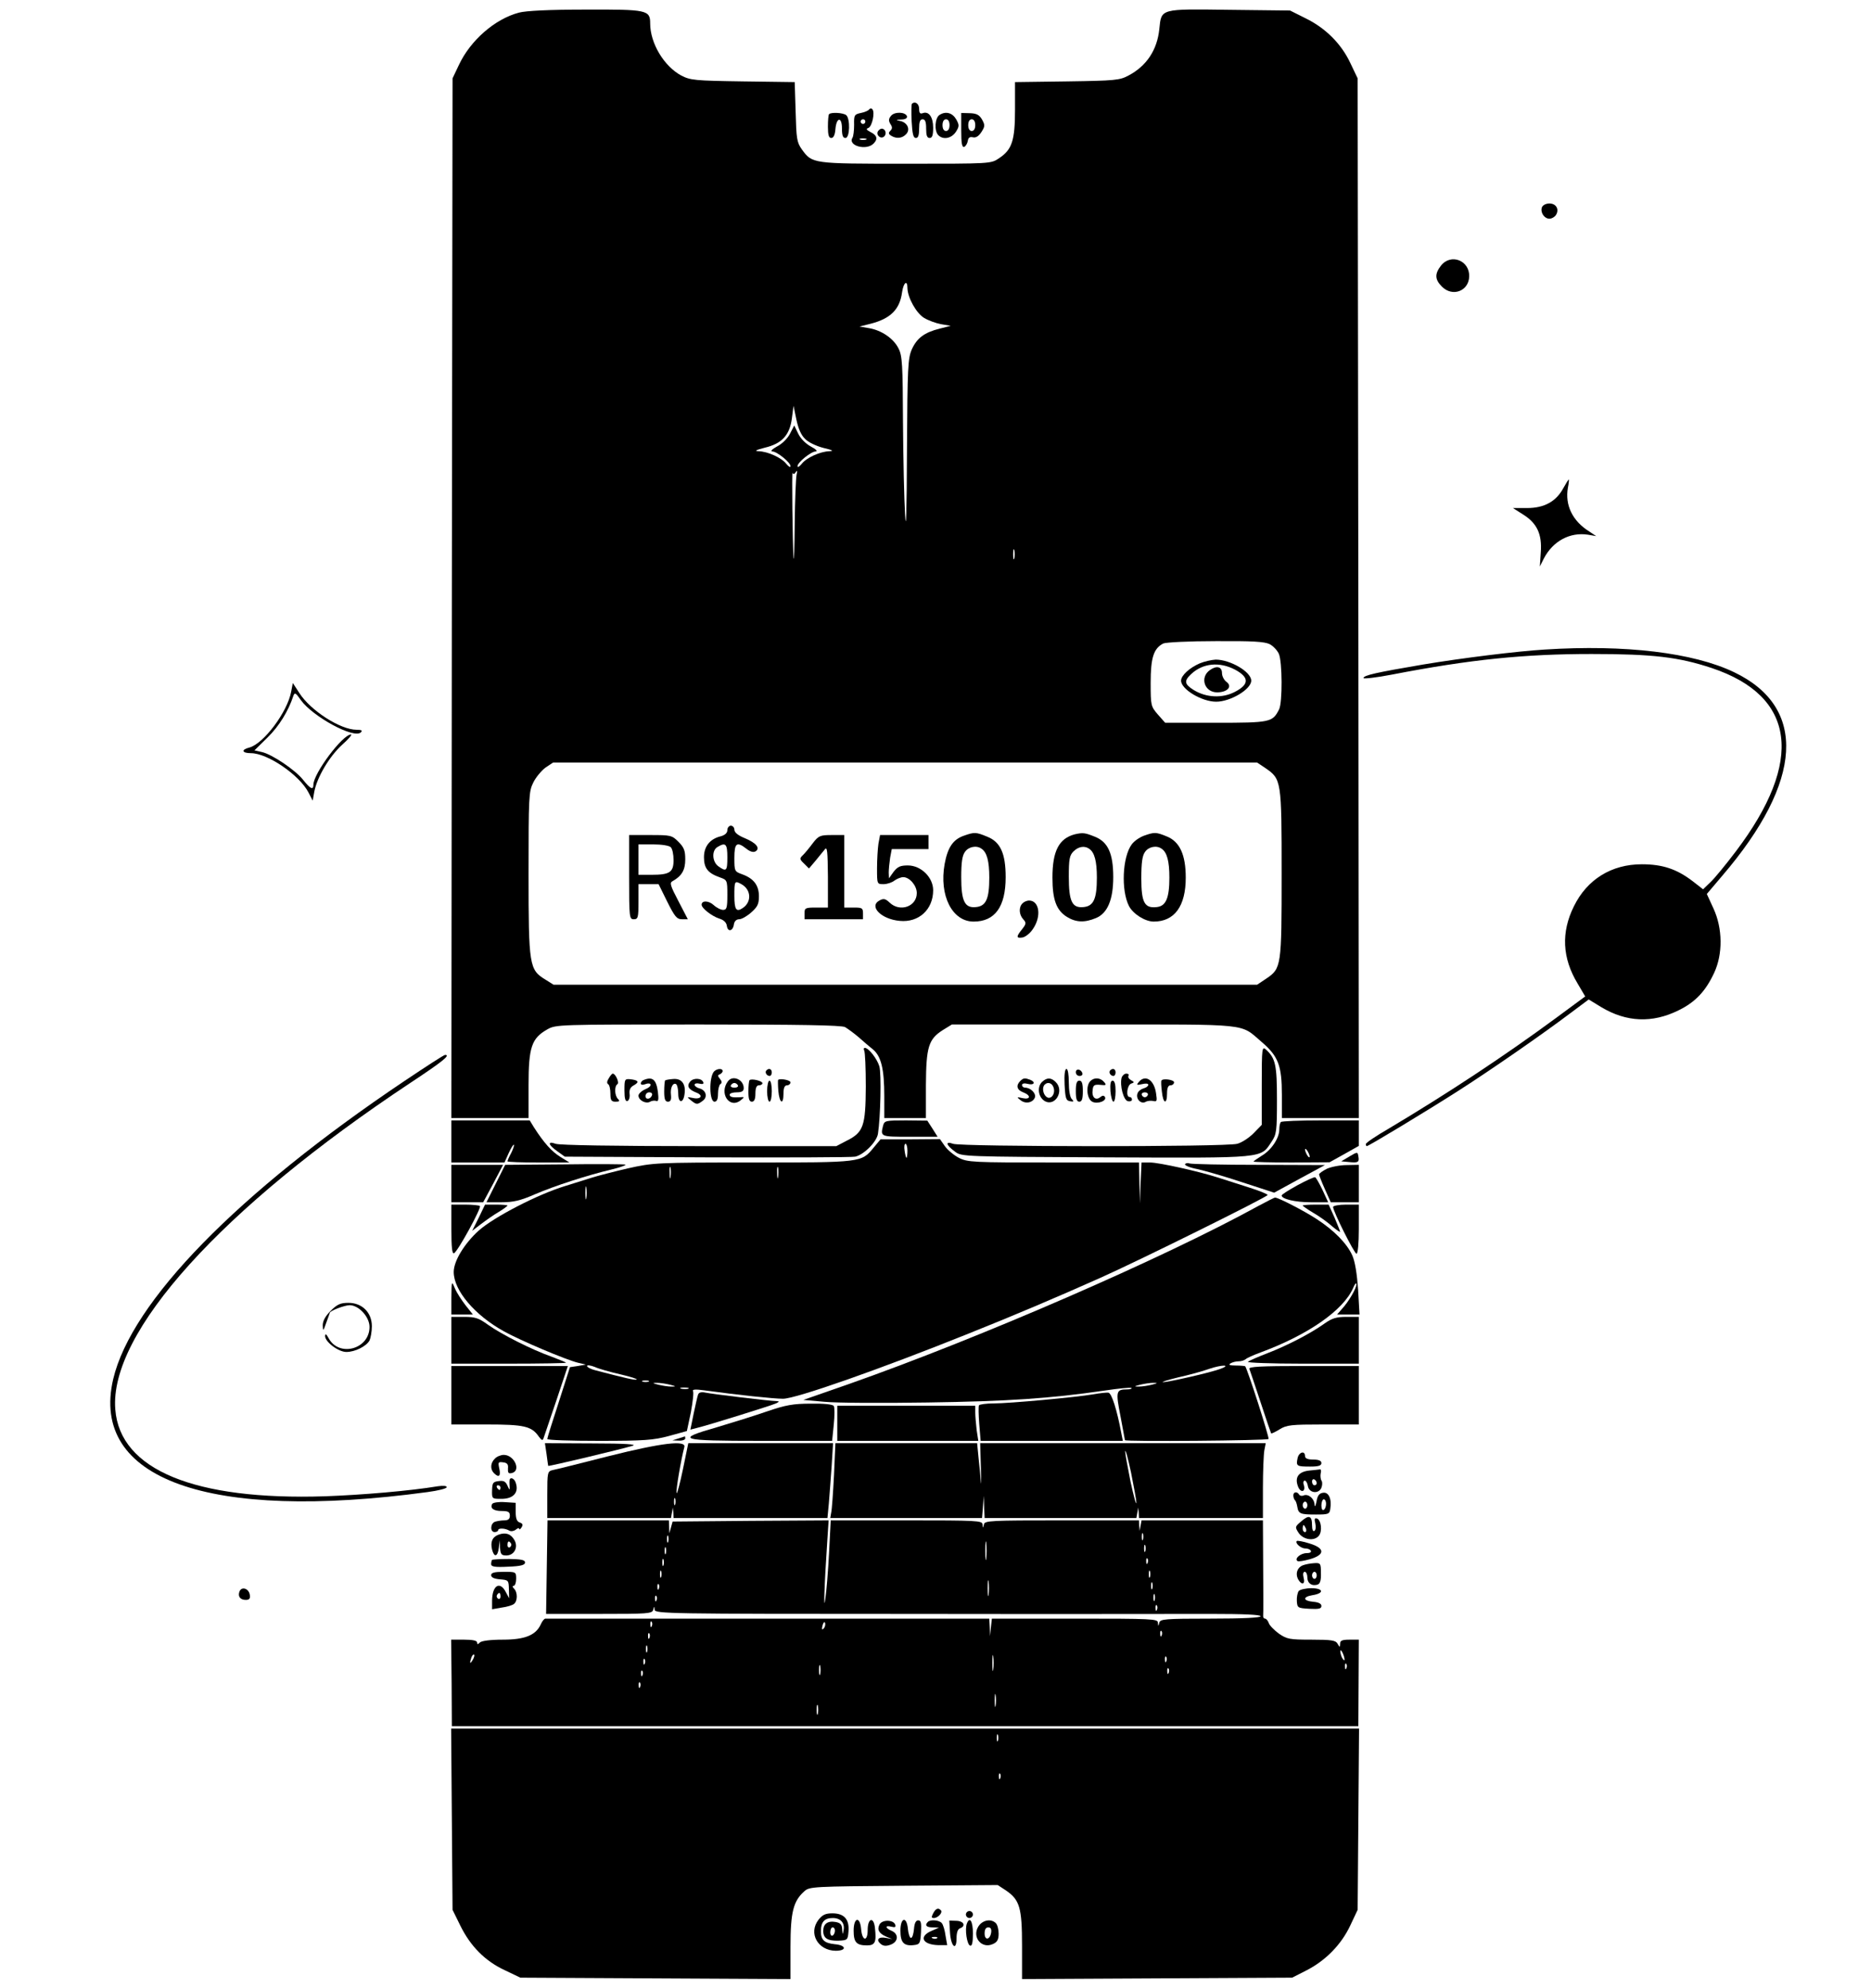 <?xml version="1.0" standalone="no"?>
<!DOCTYPE svg PUBLIC "-//W3C//DTD SVG 20010904//EN"
 "http://www.w3.org/TR/2001/REC-SVG-20010904/DTD/svg10.dtd">
<svg version="1.0" xmlns="http://www.w3.org/2000/svg"
 width="800pt" height="850pt" viewBox="0 0 800 850"
 preserveAspectRatio="xMidYMid meet">

<g transform="translate(0,850) scale(0.1,-0.1)"
fill="#000000" stroke="none">
<path d="M2219 8446 c-103 -27 -208 -119 -257 -224 l-27 -57 -3 -2222 -2
-2223 165 0 165 0 0 141 c0 162 13 200 80 238 37 21 45 21 645 21 436 0 612
-3 628 -11 12 -7 38 -26 58 -43 19 -17 47 -41 62 -53 35 -29 48 -85 48 -199
l0 -94 89 0 89 0 0 141 c1 163 11 196 72 235 l39 24 607 0 c678 0 623 6 718
-75 71 -61 86 -101 86 -226 l0 -99 164 0 165 0 -2 2223 -3 2222 -31 65 c-39
83 -106 150 -192 192 l-66 33 -259 3 c-298 4 -291 6 -300 -82 -9 -89 -54 -158
-132 -199 -37 -20 -57 -22 -262 -25 l-223 -3 0 -117 c0 -134 -13 -172 -69
-209 -34 -23 -36 -23 -398 -23 -401 0 -400 0 -445 62 -21 30 -23 46 -26 160
l-4 127 -221 3 c-207 3 -225 5 -264 25 -74 40 -133 138 -133 223 0 57 -13 60
-276 59 -156 0 -255 -5 -285 -13z m1661 -1178 c1 -41 38 -107 71 -127 18 -11
51 -23 73 -27 l41 -7 -47 -12 c-65 -16 -97 -40 -119 -88 -17 -39 -19 -73 -21
-432 -1 -269 -4 -354 -8 -275 -4 63 -8 241 -9 395 -1 245 -3 284 -19 315 -21
43 -73 78 -126 87 l-41 7 48 12 c85 22 124 61 134 134 6 42 23 56 23 18z
m-438 -644 c14 -15 48 -31 79 -39 38 -9 46 -13 26 -14 -40 -1 -99 -28 -119
-54 -10 -12 -18 -17 -18 -10 0 16 58 63 78 63 9 1 0 10 -21 21 -22 12 -44 34
-54 55 l-17 35 -18 -35 c-10 -20 -34 -44 -56 -55 -20 -11 -29 -20 -20 -21 20
0 78 -47 78 -63 0 -7 -8 -2 -18 10 -20 26 -79 53 -119 54 -19 1 -11 5 27 15
73 17 107 54 116 126 l7 53 12 -58 c8 -38 20 -67 37 -83z m-40 -143 c7 10 8 7
4 -11 -3 -14 -7 -108 -8 -210 -1 -102 -3 -167 -5 -145 -4 63 -8 376 -4 364 2
-8 7 -7 13 2z m935 -368 c-3 -10 -5 -2 -5 17 0 19 2 27 5 18 2 -10 2 -26 0
-35z m1092 -367 c15 -8 32 -26 39 -41 15 -33 16 -209 1 -238 -28 -55 -37 -57
-270 -57 l-217 0 -31 35 c-30 35 -31 38 -31 136 0 108 13 147 54 168 12 5 109
10 224 10 157 1 209 -2 231 -13z m-18 -530 c68 -47 69 -52 69 -450 0 -399 -1
-406 -66 -450 l-39 -26 -1504 0 -1504 0 -35 22 c-69 42 -72 59 -72 452 0 330
1 352 20 390 11 23 35 51 52 64 l33 22 1505 0 1505 0 36 -24z"/>
<path d="M5130 5664 c-44 -19 -80 -52 -80 -74 0 -37 89 -90 150 -90 61 0 150
53 150 90 0 38 -90 90 -152 90 -18 -1 -49 -8 -68 -16z m151 -27 c61 -33 61
-63 -1 -95 -54 -28 -122 -25 -176 8 -40 25 -42 39 -11 68 50 47 121 54 188 19z"/>
<path d="M5173 5635 c-44 -31 -23 -95 31 -95 44 0 67 25 40 45 -10 7 -19 24
-19 37 0 28 -23 34 -52 13z"/>
<path d="M3110 4951 c0 -12 -10 -21 -27 -26 -47 -11 -73 -43 -73 -90 0 -47 17
-68 68 -86 31 -11 32 -12 32 -75 0 -55 -3 -64 -18 -64 -10 0 -28 9 -41 21 -21
19 -51 20 -51 1 0 -15 44 -49 75 -59 20 -6 31 -17 33 -32 4 -27 26 -22 30 7 2
14 11 22 23 22 10 0 33 13 51 29 27 24 33 36 33 69 0 47 -22 76 -71 94 -33 12
-34 13 -34 70 0 64 10 72 52 39 15 -12 29 -16 38 -11 22 13 4 36 -44 56 -30
12 -46 25 -46 37 0 9 -7 17 -15 17 -8 0 -15 -9 -15 -19z m0 -116 c0 -59 -4
-63 -38 -39 -27 19 -30 68 -4 83 35 21 42 13 42 -44z m60 -115 c42 -23 45 -76
6 -102 -28 -19 -36 -7 -36 52 0 64 1 66 30 50z"/>
<path d="M4121 4927 c-46 -16 -69 -50 -82 -121 -24 -134 32 -246 124 -246 91
0 137 63 137 190 0 102 -23 151 -79 173 -48 20 -55 20 -100 4z m75 -55 c24
-15 34 -54 34 -124 0 -91 -14 -122 -57 -126 -48 -5 -63 25 -63 128 0 61 4 92
16 108 15 22 49 29 70 14z"/>
<path d="M4595 4933 c-67 -18 -95 -71 -95 -185 0 -95 17 -140 62 -168 39 -24
76 -25 124 -5 49 20 74 78 74 175 0 102 -23 151 -79 173 -42 17 -51 18 -86 10z
m61 -61 c24 -15 34 -54 34 -124 0 -91 -14 -122 -57 -126 -49 -5 -63 24 -63
130 0 75 3 91 20 108 21 21 47 25 66 12z"/>
<path d="M4891 4927 c-19 -7 -42 -23 -52 -37 -40 -54 -46 -196 -12 -263 17
-34 69 -67 106 -67 89 0 137 66 137 188 0 98 -26 154 -81 176 -46 19 -53 19
-98 3z m75 -55 c24 -15 34 -54 34 -124 0 -88 -15 -122 -54 -126 -52 -6 -66 19
-66 122 0 67 4 98 16 114 15 22 49 29 70 14z"/>
<path d="M2690 4750 c0 -173 1 -180 20 -180 18 0 20 7 20 75 l0 75 43 0 43 0
37 -75 c32 -64 41 -75 63 -75 l25 0 -40 77 c-35 67 -39 79 -25 86 39 22 54 47
54 93 0 37 -5 51 -29 75 -28 28 -33 29 -120 29 l-91 0 0 -180z m178 128 c7 -7
12 -31 12 -55 0 -52 -16 -63 -94 -63 l-56 0 0 65 0 65 63 0 c36 0 68 -5 75
-12z"/>
<path d="M3476 4896 c-14 -19 -33 -42 -42 -51 -16 -15 -16 -18 4 -37 l21 -21
28 33 c15 18 33 41 40 49 10 13 12 -10 13 -116 l0 -133 -50 0 c-47 0 -50 -2
-50 -25 l0 -25 125 0 125 0 0 25 c0 23 -4 25 -40 25 l-40 0 0 155 0 155 -54 0
c-49 0 -56 -3 -80 -34z"/>
<path d="M3756 4893 c-3 -21 -6 -68 -6 -105 0 -68 0 -68 28 -68 15 0 36 7 46
15 11 8 28 15 38 15 27 0 58 -36 58 -68 0 -58 -72 -83 -116 -41 -18 17 -26 19
-44 9 -46 -25 8 -80 87 -87 81 -8 143 48 143 131 0 55 -52 106 -108 106 -32 0
-44 -5 -61 -27 l-20 -28 -1 25 c0 14 3 42 6 63 l7 37 78 0 79 0 0 30 0 30
-104 0 -103 0 -7 -37z"/>
<path d="M4372 4638 c-17 -17 -15 -48 3 -68 14 -15 13 -20 -5 -43 -26 -32 -25
-39 2 -35 12 2 33 18 45 37 37 54 27 121 -17 121 -9 0 -21 -5 -28 -12z"/>
<path d="M3899 8056 c-2 -2 -3 -36 -1 -75 3 -53 7 -71 18 -71 10 0 14 12 14
40 0 29 4 40 15 40 11 0 15 -11 15 -40 0 -29 4 -40 15 -40 11 0 15 12 15 44 0
46 -19 72 -45 62 -11 -4 -15 1 -15 19 0 22 -18 34 -31 21z"/>
<path d="M3716 8032 c-3 -5 -19 -12 -35 -15 -28 -6 -30 -9 -29 -51 0 -24 -3
-49 -7 -55 -21 -34 59 -56 90 -25 20 20 15 36 -14 50 -17 9 -19 13 -8 17 16 6
29 67 17 80 -4 5 -10 4 -14 -1z m-16 -52 c0 -5 -4 -10 -10 -10 -5 0 -10 5 -10
10 0 6 5 10 10 10 6 0 10 -4 10 -10z m3 -77 c-7 -2 -19 -2 -25 0 -7 3 -2 5 12
5 14 0 19 -2 13 -5z"/>
<path d="M3545 8012 c-3 -3 -5 -27 -5 -54 0 -35 4 -48 14 -48 10 0 16 13 18
37 4 52 28 56 28 4 0 -30 4 -41 15 -41 19 0 21 83 3 98 -14 10 -63 13 -73 4z"/>
<path d="M3810 8005 c-11 -13 -11 -21 -3 -35 9 -13 9 -20 0 -29 -9 -9 -8 -14
3 -21 22 -14 47 -12 64 6 20 20 6 51 -26 57 -19 4 -18 5 5 6 18 0 27 6 25 14
-7 19 -53 20 -68 2z"/>
<path d="M4018 8009 c-21 -12 -24 -69 -6 -87 21 -21 56 -14 75 14 15 24 15 29
2 53 -16 28 -44 37 -71 20z m42 -44 c0 -16 -6 -25 -15 -25 -9 0 -15 9 -15 25
0 16 6 25 15 25 9 0 15 -9 15 -25z"/>
<path d="M4110 7943 c0 -55 3 -74 13 -71 6 3 13 14 15 25 2 15 9 19 22 16 12
-3 24 4 36 22 16 25 16 30 3 54 -12 20 -23 26 -52 27 l-37 1 0 -74z m60 22 c0
-16 -6 -25 -15 -25 -9 0 -15 9 -15 25 0 16 6 25 15 25 9 0 15 -9 15 -25z"/>
<path d="M3754 7939 c-10 -17 13 -36 27 -22 12 12 4 33 -11 33 -5 0 -12 -5
-16 -11z"/>
<path d="M6593 7614 c-8 -22 10 -49 32 -49 10 0 22 7 28 16 15 24 1 49 -28 49
-15 0 -28 -7 -32 -16z"/>
<path d="M6161 7364 c-27 -35 -26 -59 4 -89 45 -46 115 -20 117 43 2 69 -79
100 -121 46z"/>
<path d="M6685 6414 c-31 -58 -82 -86 -155 -86 l-61 0 44 -28 c59 -37 81 -84
75 -162 l-4 -60 17 34 c39 75 112 114 189 102 l35 -6 -30 20 c-72 45 -104 113
-91 187 4 19 5 35 4 35 -2 0 -12 -16 -23 -36z"/>
<path d="M6605 5723 c-117 -7 -352 -36 -520 -64 -200 -34 -255 -46 -255 -58 0
-4 55 2 122 15 336 65 567 88 853 88 263 0 372 -13 514 -60 359 -120 396 -397
103 -784 -44 -58 -93 -118 -110 -133 l-30 -29 -45 35 c-68 52 -129 72 -217 72
-130 0 -234 -65 -290 -179 -56 -112 -50 -222 15 -330 l33 -56 -126 -93 c-223
-164 -461 -321 -714 -472 -54 -31 -98 -61 -98 -66 0 -5 2 -9 4 -9 8 0 251 147
386 233 138 88 362 243 484 335 l79 59 54 -33 c107 -64 217 -69 329 -14 72 35
116 81 153 160 38 81 37 191 -3 277 l-28 61 67 79 c345 403 363 719 50 869
-175 84 -467 119 -810 97z"/>
<path d="M1245 5543 c-16 -87 -118 -223 -179 -239 -36 -9 -32 -24 7 -24 71 0
207 -93 246 -168 l18 -35 7 39 c12 62 65 151 119 200 27 24 44 44 38 44 -36 0
-161 -167 -161 -215 0 -24 -13 -18 -44 21 -33 42 -134 110 -177 119 l-31 7 56
55 c49 48 89 113 110 177 6 17 10 15 33 -18 51 -70 227 -166 256 -137 8 8 3
11 -18 11 -70 0 -198 83 -245 157 l-28 43 -7 -37z"/>
<path d="M5395 3860 l0 -169 -35 -36 c-19 -19 -50 -40 -70 -45 -48 -14 -1180
-13 -1215 0 -35 13 -30 -6 9 -34 27 -21 39 -21 644 -24 689 -3 661 -5 709 67
21 31 23 45 23 178 0 149 -6 178 -46 215 -18 16 -19 11 -19 -152z"/>
<path d="M3695 4009 c4 -6 7 -75 7 -155 -1 -169 -10 -195 -82 -231 l-44 -23
-587 0 c-358 0 -598 4 -613 10 -36 13 -33 -4 7 -32 l32 -23 610 -3 c336 -1
620 0 632 3 38 9 92 64 97 98 11 71 15 257 6 288 -10 33 -46 79 -62 79 -5 0
-6 -5 -3 -11z"/>
<path d="M1730 3879 c-715 -480 -1168 -944 -1246 -1275 -100 -428 406 -610
1344 -483 45 6 82 15 82 21 0 6 -15 7 -37 4 -121 -20 -322 -37 -483 -43 -558
-18 -877 113 -897 371 -27 329 454 861 1261 1396 139 92 174 120 149 120 -5 0
-82 -50 -173 -111z"/>
<path d="M3052 3918 c-21 -27 -19 -128 3 -128 10 0 15 10 15 34 0 19 5 38 10
41 8 5 7 12 -2 23 -10 12 -10 16 0 19 6 3 12 9 12 14 0 13 -26 11 -38 -3z"/>
<path d="M3277 3924 c-8 -8 1 -24 14 -24 5 0 9 7 9 15 0 15 -12 20 -23 9z"/>
<path d="M4552 3863 c3 -59 6 -68 23 -71 16 -3 18 -1 8 9 -8 7 -13 38 -13 71
0 34 -4 58 -10 58 -7 0 -10 -25 -8 -67z"/>
<path d="M4600 3916 c0 -9 7 -16 16 -16 9 0 14 5 12 12 -6 18 -28 21 -28 4z"/>
<path d="M4747 3924 c-8 -8 1 -24 14 -24 5 0 9 7 9 15 0 15 -12 20 -23 9z"/>
<path d="M2603 3890 c-8 -12 -9 -21 -3 -25 6 -3 10 -22 10 -41 0 -28 4 -34 22
-34 17 0 19 3 10 12 -14 14 -16 54 -2 63 9 6 -8 45 -20 45 -3 0 -11 -9 -17
-20z"/>
<path d="M4796 3893 c-9 -33 8 -98 27 -101 9 -2 17 1 17 7 0 6 -4 11 -10 11
-17 0 -11 50 6 57 15 5 15 7 0 15 -9 5 -14 13 -11 19 4 5 -1 9 -9 9 -8 0 -17
-8 -20 -17z"/>
<path d="M2670 3838 c0 -35 4 -48 13 -45 6 2 11 15 9 30 -2 18 3 29 18 37 25
14 20 22 -15 26 -24 2 -25 0 -25 -48z"/>
<path d="M2753 3883 c-7 -2 -13 -9 -13 -15 0 -6 7 -7 16 -4 31 12 36 -7 5 -20
-17 -7 -31 -20 -31 -28 0 -20 32 -37 50 -26 7 4 19 6 26 3 9 -3 11 6 7 39 -7
53 -23 66 -60 51z m35 -65 c-6 -18 -28 -21 -28 -4 0 9 7 16 16 16 9 0 14 -5
12 -12z"/>
<path d="M2844 3881 c-2 -2 -4 -24 -4 -48 0 -32 4 -43 16 -43 11 0 15 8 13 28
-4 31 8 55 22 47 5 -4 9 -22 9 -41 0 -42 22 -42 27 -1 6 42 -12 67 -48 64 -17
-1 -32 -4 -35 -6z"/>
<path d="M2951 3876 c-16 -19 -7 -34 26 -47 32 -12 20 -31 -15 -23 -26 5 -26
5 -8 -10 24 -19 27 -20 51 -2 22 16 14 46 -15 53 -11 3 -20 10 -20 15 0 6 9 8
21 5 13 -3 19 -1 16 6 -6 18 -42 20 -56 3z"/>
<path d="M3113 3878 c-40 -52 6 -120 54 -82 17 14 17 15 -2 13 -33 -2 -45 1
-45 11 0 6 14 10 30 10 22 0 30 5 30 18 0 36 -46 57 -67 30z m42 -18 c3 -5 -3
-10 -15 -10 -12 0 -18 5 -15 10 3 6 10 10 15 10 5 0 12 -4 15 -10z"/>
<path d="M3205 3882 c-3 -3 -5 -25 -5 -49 0 -32 4 -43 15 -43 10 0 15 11 15
35 0 24 5 35 15 35 8 0 15 4 15 9 0 10 -47 21 -55 13z"/>
<path d="M3327 3883 c-1 -1 -1 -22 1 -47 5 -54 22 -62 22 -11 0 24 5 35 15 35
8 0 15 6 15 13 0 9 -45 18 -53 10z"/>
<path d="M4362 3878 c-19 -19 -14 -38 13 -48 34 -13 32 -32 -2 -25 -26 6 -27
5 -10 -8 21 -18 53 -12 62 11 6 17 -18 42 -42 42 -7 0 -13 5 -13 11 0 7 10 9
25 5 27 -7 35 8 9 18 -22 8 -28 8 -42 -6z"/>
<path d="M4455 3874 c-21 -21 -16 -63 10 -80 45 -29 88 42 49 80 -20 20 -38
20 -59 0z m50 -24 c9 -28 -13 -54 -31 -39 -15 12 -19 41 -7 52 13 13 32 7 38
-13z"/>
<path d="M4662 3878 c-20 -20 -15 -76 8 -88 23 -12 65 4 54 21 -4 6 -11 6 -20
-2 -20 -16 -37 1 -32 32 2 20 8 23 32 21 26 -3 28 -1 17 12 -16 19 -42 21 -59
4z"/>
<path d="M4869 3874 c-11 -13 -9 -14 14 -9 16 4 27 3 27 -3 0 -5 -9 -12 -20
-15 -11 -3 -23 -12 -26 -21 -9 -23 14 -48 34 -37 8 5 23 6 33 4 16 -4 17 0 12
33 -8 57 -46 82 -74 48z m39 -55 c-2 -6 -8 -10 -13 -10 -5 0 -11 4 -13 10 -2
6 4 11 13 11 9 0 15 -5 13 -11z"/>
<path d="M4966 3880 c-2 -3 -1 -24 2 -47 5 -52 22 -57 22 -8 0 24 5 35 15 35
8 0 15 6 15 13 0 11 -49 18 -54 7z"/>
<path d="M3280 3835 c0 -25 5 -45 10 -45 6 0 10 20 10 45 0 25 -4 45 -10 45
-5 0 -10 -20 -10 -45z"/>
<path d="M4600 3835 c0 -33 4 -45 15 -45 11 0 15 12 15 45 0 33 -4 45 -15 45
-11 0 -15 -12 -15 -45z"/>
<path d="M4748 3835 c2 -25 8 -45 13 -45 5 0 9 20 9 45 0 29 -4 45 -13 45 -8
0 -11 -14 -9 -45z"/>
<path d="M1930 3620 l0 -90 113 0 114 0 18 40 c10 22 20 38 22 36 3 -2 -3 -18
-11 -35 -9 -16 -16 -32 -16 -36 0 -3 60 -5 133 -5 l132 0 -39 24 c-36 22 -70
59 -114 128 l-17 28 -167 0 -168 0 0 -90z"/>
<path d="M3776 3688 c-12 -48 -12 -48 114 -48 l119 0 -22 35 -22 34 -91 1
c-87 0 -92 -1 -98 -22z"/>
<path d="M5477 3703 c-4 -3 -7 -18 -7 -32 0 -37 -34 -88 -75 -112 -19 -12 -35
-23 -35 -25 0 -2 73 -4 163 -4 l162 1 63 35 62 35 0 54 0 55 -163 0 c-90 0
-167 -3 -170 -7z m123 -148 c0 -5 -5 -3 -10 5 -5 8 -10 20 -10 25 0 6 5 3 10
-5 5 -8 10 -19 10 -25z"/>
<path d="M3735 3593 c-52 -63 -50 -63 -517 -63 -414 0 -425 -1 -533 -25 -60
-14 -130 -32 -155 -40 -25 -8 -76 -24 -115 -36 -115 -35 -303 -132 -368 -190
-61 -55 -107 -130 -107 -177 0 -79 90 -185 215 -254 72 -40 264 -121 316 -134
l34 -8 -34 -6 -34 -5 -48 -150 c-27 -82 -49 -153 -49 -157 0 -5 100 -8 222 -8
193 0 232 3 299 21 l76 21 17 80 c8 44 13 85 9 91 -4 7 12 8 48 3 145 -20 298
-36 337 -36 55 0 414 126 797 280 183 73 379 156 560 237 160 71 715 346 715
354 0 4 -37 19 -82 33 -46 15 -103 33 -128 41 -83 27 -255 65 -292 65 l-37 0
-4 -87 -3 -88 -2 88 -2 87 -365 0 c-345 0 -368 1 -405 20 -21 11 -48 33 -60
50 l-21 30 -127 -1 -127 0 -30 -36z m145 -13 c0 -16 -2 -30 -4 -30 -2 0 -6 14
-8 30 -3 17 -1 30 4 30 4 0 8 -13 8 -30z m-1013 -112 c-2 -13 -4 -5 -4 17 -1
22 1 32 4 23 2 -10 2 -28 0 -40z m460 0 c-2 -13 -4 -5 -4 17 -1 22 1 32 4 23
2 -10 2 -28 0 -40z m-820 -90 c-2 -13 -4 -3 -4 22 0 25 2 35 4 23 2 -13 2 -33
0 -45z m147 -754 c43 -10 74 -20 68 -22 -9 -3 -47 6 -174 39 -21 5 -38 14 -38
19 0 5 15 3 33 -4 17 -8 67 -22 111 -32z m119 -31 c-7 -2 -19 -2 -25 0 -7 3
-2 5 12 5 14 0 19 -2 13 -5z m92 -13 c27 -7 27 -8 5 -8 -14 0 -38 4 -55 8 -27
7 -27 8 -5 8 14 0 39 -4 55 -8z m78 -17 c-7 -2 -21 -2 -30 0 -10 3 -4 5 12 5
17 0 24 -2 18 -5z"/>
<path d="M5770 3556 l-35 -21 33 -3 c39 -4 45 -1 40 25 -3 19 -4 19 -38 -1z"/>
<path d="M2413 3522 l-253 -2 -40 -80 -40 -80 64 0 c51 0 81 7 143 34 87 37
219 80 327 106 38 9 65 19 60 21 -5 2 -123 3 -261 1z"/>
<path d="M5067 3523 c-3 -5 20 -15 52 -21 32 -7 119 -32 194 -57 l135 -44 108
59 109 59 -282 1 c-156 0 -289 3 -297 6 -8 3 -16 1 -19 -3z"/>
<path d="M1930 3440 l0 -80 68 0 68 0 43 80 42 80 -110 0 -111 0 0 -80z"/>
<path d="M5673 3503 c-18 -9 -33 -20 -33 -24 0 -3 11 -32 25 -63 l25 -56 60 0
60 0 0 80 0 80 -52 -1 c-29 0 -68 -8 -85 -16z"/>
<path d="M5548 3433 c-38 -21 -68 -40 -68 -44 0 -15 58 -29 125 -29 l74 0 -24
52 c-14 29 -28 54 -32 55 -5 1 -38 -14 -75 -34z"/>
<path d="M5380 3344 c-409 -225 -1193 -565 -1750 -761 l-195 -68 90 -8 c50 -5
248 -6 440 -3 342 5 525 17 758 51 60 9 111 14 115 11 3 -3 -6 -6 -19 -6 -47
0 -49 -8 -28 -115 10 -55 19 -101 19 -102 0 -7 609 -2 614 5 4 6 -90 299 -100
311 -1 1 -19 3 -40 3 -25 0 -33 3 -23 9 8 5 23 9 35 9 11 0 24 4 30 9 5 5 34
18 64 29 203 75 354 180 396 276 7 17 13 24 14 16 0 -18 -34 -76 -63 -107
l-20 -23 48 0 48 0 -6 106 c-5 69 -13 120 -25 147 -23 51 -78 107 -152 155
-55 36 -164 92 -178 92 -4 0 -36 -17 -72 -36z m-161 -696 c-38 -15 -227 -58
-246 -57 -10 0 18 9 63 20 45 10 105 26 135 37 53 18 96 18 48 0z m-294 -68
c-16 -4 -41 -8 -55 -8 -22 0 -22 1 5 8 17 4 41 8 55 8 22 0 22 -1 -5 -8z"/>
<path d="M1930 3244 c0 -75 3 -105 11 -102 15 5 119 195 111 202 -3 3 -32 6
-64 6 l-58 0 0 -106z"/>
<path d="M2047 3294 l-28 -56 38 29 c21 16 55 40 76 52 20 12 37 25 37 27 0 2
-22 4 -48 4 l-48 0 -27 -56z"/>
<path d="M5570 3346 c0 -2 20 -16 45 -31 25 -14 61 -40 80 -57 19 -16 35 -27
35 -24 0 3 -11 30 -24 61 l-25 55 -55 0 c-31 0 -56 -2 -56 -4z"/>
<path d="M5700 3340 c0 -19 91 -200 100 -200 6 0 10 44 10 105 l0 105 -55 0
c-30 0 -55 -5 -55 -10z"/>
<path d="M1930 2953 l0 -73 46 0 46 0 -31 39 c-17 22 -38 54 -46 73 -14 33
-14 33 -15 -39z"/>
<path d="M1414 2896 c-23 -23 -34 -43 -34 -62 1 -27 2 -26 15 11 8 22 15 41
15 42 0 9 64 33 85 33 39 0 85 -50 85 -93 0 -95 -130 -131 -175 -48 -10 18
-14 21 -15 9 0 -25 57 -68 91 -68 37 0 85 24 99 49 5 11 10 38 10 61 0 59 -42
100 -100 100 -34 0 -48 -6 -76 -34z"/>
<path d="M1930 2770 l0 -100 245 0 c135 0 245 2 245 4 0 2 -28 13 -62 26 -85
30 -213 95 -271 136 -40 29 -55 34 -102 34 l-55 0 0 -100z"/>
<path d="M5664 2842 c-60 -43 -161 -95 -244 -127 -41 -16 -79 -32 -84 -37 -6
-4 99 -8 232 -8 l242 0 0 100 0 100 -53 0 c-43 0 -62 -6 -93 -28z"/>
<path d="M1930 2535 l0 -125 150 0 c161 0 193 -7 224 -52 12 -16 16 -18 20 -7
3 8 27 80 55 162 l49 147 -249 0 -249 0 0 -125z"/>
<path d="M5342 2648 c3 -7 24 -71 48 -143 23 -71 44 -131 45 -133 2 -2 18 6
36 17 30 19 50 21 187 21 l152 0 0 125 0 125 -236 0 c-185 0 -235 -3 -232 -12z"/>
<path d="M2985 2538 c-3 -7 -11 -44 -19 -81 l-14 -69 27 7 c50 12 326 98 341
106 13 7 13 8 0 9 -27 0 -274 30 -303 36 -18 4 -29 1 -32 -8z"/>
<path d="M4675 2539 c-75 -13 -361 -39 -426 -39 -32 0 -60 -4 -63 -8 -3 -5 -2
-41 1 -80 l6 -72 304 0 304 0 -7 35 c-18 97 -41 170 -55 171 -8 1 -36 -2 -64
-7z"/>
<path d="M3280 2466 c-52 -18 -148 -48 -212 -67 -185 -53 -167 -59 186 -59
l304 0 7 69 c4 39 4 75 0 80 -4 7 -43 11 -98 10 -76 0 -108 -6 -187 -33z"/>
<path d="M3580 2415 l0 -75 301 0 302 0 -7 46 c-3 26 -6 60 -6 75 l0 29 -295
0 -295 0 0 -75z"/>
<path d="M2900 2350 l-25 -8 28 -1 c15 -1 27 4 27 9 0 6 -1 10 -2 9 -2 -1 -14
-5 -28 -9z"/>
<path d="M2337 2283 c3 -27 7 -49 7 -50 2 -3 320 73 361 86 21 6 -30 10 -172
10 l-203 1 7 -47z"/>
<path d="M2600 2274 c-118 -30 -225 -57 -237 -59 -22 -5 -23 -10 -23 -105 l0
-100 264 0 265 0 4 23 4 22 2 -22 1 -23 329 0 329 0 6 63 c3 34 8 106 12 160
l6 97 -309 0 -310 0 -23 -112 c-13 -62 -25 -107 -27 -101 -4 11 20 148 33 196
9 31 -95 19 -326 -39z m287 -206 c-3 -7 -5 -2 -5 12 0 14 2 19 5 13 2 -7 2
-19 0 -25z"/>
<path d="M3566 2193 c-4 -76 -9 -148 -12 -160 l-4 -23 324 0 325 0 4 48 3 47
2 -47 2 -48 324 0 325 0 4 23 4 22 2 -22 1 -23 265 0 265 0 0 129 c0 71 3 143
6 160 l6 31 -610 0 -611 0 3 -103 c2 -56 2 -84 0 -62 -2 22 -6 68 -10 103 l-6
62 -303 0 -303 0 -6 -137z m1293 -118 c-1 -11 -12 30 -25 90 -12 61 -23 119
-23 130 1 11 12 -29 25 -90 12 -60 23 -119 23 -130z"/>
<path d="M5548 2265 c-7 -33 -3 -35 54 -35 36 0 48 4 48 15 0 10 -11 15 -35
15 -24 0 -35 5 -35 15 0 25 -27 17 -32 -10z"/>
<path d="M2116 2264 c-19 -18 -21 -45 -4 -62 21 -21 30 -13 23 19 -6 28 -5 30
17 27 17 -2 22 -9 20 -26 -1 -18 2 -23 15 -20 43 8 13 78 -33 78 -12 0 -30 -7
-38 -16z"/>
<path d="M5598 2213 c-46 -5 -63 -29 -48 -68 11 -29 34 -24 25 6 -4 10 -2 19
4 19 5 0 11 -10 13 -22 4 -30 43 -37 57 -11 5 11 6 25 2 32 -5 7 -6 22 -4 32
3 10 1 18 -3 17 -5 -1 -26 -3 -46 -5z m32 -54 c0 -5 -4 -9 -10 -9 -5 0 -10 7
-10 16 0 8 5 12 10 9 6 -3 10 -10 10 -16z"/>
<path d="M2179 2173 c-1 -5 -1 -17 0 -28 1 -17 0 -17 -9 3 -8 18 -16 23 -37
20 -25 -3 -28 -7 -29 -39 -1 -36 0 -37 37 -37 55 -1 80 28 63 72 -6 16 -23 22
-25 9z m-39 -33 c0 -5 -2 -10 -4 -10 -3 0 -8 5 -11 10 -3 6 -1 10 4 10 6 0 11
-4 11 -10z"/>
<path d="M5530 2107 c0 -8 3 -17 7 -21 4 -3 8 -16 10 -28 5 -30 13 -33 80 -33
53 0 58 2 61 24 7 43 -7 73 -31 69 -16 -2 -24 -12 -28 -38 -4 -19 -7 -25 -8
-14 -1 27 -26 48 -46 41 -8 -4 -17 -2 -20 3 -9 15 -25 12 -25 -3z m140 -36 c0
-11 -4 -23 -10 -26 -6 -4 -10 5 -10 19 0 14 5 26 10 26 6 0 10 -9 10 -19z
m-80 -6 c0 -8 -4 -15 -10 -15 -5 0 -10 7 -10 15 0 8 5 15 10 15 6 0 10 -7 10
-15z"/>
<path d="M2105 2071 c-11 -19 5 -31 41 -31 27 0 34 -4 34 -20 0 -14 -7 -20
-24 -20 -13 0 -31 -3 -40 -6 -20 -8 -21 -44 -1 -44 8 0 15 4 15 8 0 10 30 9
48 -2 7 -4 19 -2 27 4 8 7 15 9 15 4 0 -5 5 -2 10 6 7 11 5 17 -8 21 -12 4
-17 17 -17 45 l0 39 -47 3 c-25 2 -49 -2 -53 -7z"/>
<path d="M5564 1996 c-27 -23 -28 -24 -11 -50 20 -29 66 -36 86 -12 16 19 10
68 -8 74 -10 3 -12 -2 -7 -21 3 -14 2 -29 -4 -32 -6 -4 -10 6 -10 24 0 41 -13
46 -46 17z m20 -31 c3 -8 1 -15 -4 -15 -6 0 -10 7 -10 15 0 8 2 15 4 15 2 0 6
-7 10 -15z"/>
<path d="M2338 1800 l-3 -200 227 0 c207 0 227 1 231 18 4 16 5 16 6 0 1 -17
60 -18 1084 -18 595 -1 1178 0 1295 0 140 0 212 -3 212 -10 0 -6 -73 -10 -214
-10 -196 0 -215 -2 -219 -17 -4 -17 -5 -17 -6 0 -1 16 -25 17 -355 17 l-355 0
-4 -37 -4 -38 -1 38 -2 37 -345 0 c-190 0 -615 0 -945 0 -330 0 -604 0 -608 0
-5 0 -14 -11 -20 -25 -21 -46 -68 -65 -162 -65 -54 0 -91 -5 -98 -12 -9 -9
-12 -9 -12 0 0 8 -19 12 -55 12 l-56 0 2 -185 1 -185 1938 0 1938 0 1 185 1
185 -40 0 c-31 0 -40 -4 -40 -17 -1 -17 -1 -17 -11 0 -8 14 -25 17 -111 17
-94 0 -105 2 -140 26 -20 15 -40 35 -43 45 -4 11 -11 19 -16 19 -5 0 -9 6 -8
13 1 6 1 101 0 210 l-1 197 -259 0 -260 0 -4 -22 -4 -23 -2 23 -1 22 -329 0
c-305 0 -330 -1 -334 -17 -4 -17 -5 -17 -6 0 -1 16 -24 17 -325 17 l-324 0 -7
-137 c-4 -76 -11 -165 -16 -198 -8 -64 -5 48 8 243 l6 92 -334 -2 -333 -3 -7
-25 -7 -25 -1 28 -1 27 -260 0 -259 0 -3 -200z m2549 118 c-3 -7 -5 -2 -5 12
0 14 2 19 5 13 2 -7 2 -19 0 -25z m-2030 -10 c-3 -7 -5 -2 -5 12 0 14 2 19 5
13 2 -7 2 -19 0 -25z m1360 -70 c-2 -18 -4 -4 -4 32 0 36 2 50 4 33 2 -18 2
-48 0 -65z m680 30 c-3 -7 -5 -2 -5 12 0 14 2 19 5 13 2 -7 2 -19 0 -25z
m-2050 -10 c-3 -7 -5 -2 -5 12 0 14 2 19 5 13 2 -7 2 -19 0 -25z m-10 -50 c-3
-7 -5 -2 -5 12 0 14 2 19 5 13 2 -7 2 -19 0 -25z m2070 10 c-3 -8 -6 -5 -6 6
-1 11 2 17 5 13 3 -3 4 -12 1 -19z m-2080 -60 c-3 -7 -5 -2 -5 12 0 14 2 19 5
13 2 -7 2 -19 0 -25z m2090 0 c-3 -7 -5 -2 -5 12 0 14 2 19 5 13 2 -7 2 -19 0
-25z m-690 -75 c-2 -16 -4 -3 -4 27 0 30 2 43 4 28 2 -16 2 -40 0 -55z m700
25 c-3 -7 -5 -2 -5 12 0 14 2 19 5 13 2 -7 2 -19 0 -25z m-2110 0 c-3 -8 -6
-5 -6 6 -1 11 2 17 5 13 3 -3 4 -12 1 -19z m2120 -50 c-3 -7 -5 -2 -5 12 0 14
2 19 5 13 2 -7 2 -19 0 -25z m-2130 0 c-3 -8 -6 -5 -6 6 -1 11 2 17 5 13 3 -3
4 -12 1 -19z m2140 -40 c-3 -8 -6 -5 -6 6 -1 11 2 17 5 13 3 -3 4 -12 1 -19z
m-2160 -70 c-3 -8 -6 -5 -6 6 -1 11 2 17 5 13 3 -3 4 -12 1 -19z m735 -10 c-8
-8 -9 -4 -5 13 4 13 8 18 11 10 2 -7 -1 -18 -6 -23z m1445 -30 c-3 -8 -6 -5
-6 6 -1 11 2 17 5 13 3 -3 4 -12 1 -19z m-2190 -10 c-3 -8 -6 -5 -6 6 -1 11 2
17 5 13 3 -3 4 -12 1 -19z m-10 -60 c-3 -7 -5 -2 -5 12 0 14 2 19 5 13 2 -7 2
-19 0 -25z m2982 -33 c0 -5 -4 -3 -9 5 -5 8 -9 22 -9 30 0 16 17 -16 18 -35z
m-1502 -42 c-2 -16 -4 -3 -4 27 0 30 2 43 4 28 2 -16 2 -40 0 -55z m-2226 40
c-12 -20 -14 -14 -5 12 4 9 9 14 11 11 3 -2 0 -13 -6 -23z m2966 -5 c-3 -8 -6
-5 -6 6 -1 11 2 17 5 13 3 -3 4 -12 1 -19z m-2230 -10 c-3 -8 -6 -5 -6 6 -1
11 2 17 5 13 3 -3 4 -12 1 -19z m750 -45 c-3 -10 -5 -2 -5 17 0 19 2 27 5 18
2 -10 2 -26 0 -35z m2250 25 c-3 -8 -6 -5 -6 6 -1 11 2 17 5 13 3 -3 4 -12 1
-19z m-760 -20 c-3 -8 -6 -5 -6 6 -1 11 2 17 5 13 3 -3 4 -12 1 -19z m-2250
-10 c-3 -8 -6 -5 -6 6 -1 11 2 17 5 13 3 -3 4 -12 1 -19z m-10 -50 c-3 -8 -6
-5 -6 6 -1 11 2 17 5 13 3 -3 4 -12 1 -19z m1520 -80 c-2 -13 -4 -3 -4 22 0
25 2 35 4 23 2 -13 2 -33 0 -45z m-760 -35 c-3 -10 -5 -2 -5 17 0 19 2 27 5
18 2 -10 2 -26 0 -35z"/>
<path d="M2132 1939 c-27 -10 -36 -31 -28 -64 9 -35 24 -31 29 8 l4 32 1 -32
c2 -28 6 -33 27 -33 33 0 52 34 35 65 -15 27 -37 35 -68 24z m53 -38 c3 -5 1
-12 -5 -16 -5 -3 -10 1 -10 9 0 18 6 21 15 7z"/>
<path d="M5545 1912 c-9 -9 17 -32 36 -32 10 0 21 -4 24 -10 3 -6 -4 -10 -18
-10 -26 0 -54 -24 -39 -34 4 -3 28 1 53 8 65 19 65 47 -1 67 -27 9 -52 13 -55
11z"/>
<path d="M2104 1831 c-2 -2 -4 -11 -4 -18 0 -11 16 -14 73 -11 54 2 72 7 72
18 0 11 -16 14 -68 15 -38 0 -71 -2 -73 -4z"/>
<path d="M5571 1808 c-24 -9 -33 -35 -21 -59 15 -27 32 -24 24 6 -4 15 -2 25
5 25 6 0 11 -11 11 -24 0 -25 20 -39 45 -30 10 4 14 20 13 49 0 42 -2 44 -30
42 -16 -1 -37 -5 -47 -9z m59 -43 c0 -8 -4 -15 -10 -15 -5 0 -10 7 -10 15 0 8
5 15 10 15 6 0 10 -7 10 -15z"/>
<path d="M2100 1766 c0 -10 13 -16 38 -18 36 -3 37 -4 38 -42 l1 -39 -14 26
c-25 49 -58 30 -59 -35 l0 -38 40 7 c23 3 47 10 54 16 15 12 16 49 0 65 -7 7
-8 12 -2 12 6 0 11 14 11 30 0 30 -1 30 -54 30 -39 0 -53 -4 -53 -14z m40 -92
c0 -8 -5 -12 -10 -9 -6 4 -8 11 -5 16 9 14 15 11 15 -7z"/>
<path d="M1024 1696 c-8 -21 3 -36 27 -36 15 0 20 6 17 22 -4 27 -35 37 -44
14z"/>
<path d="M5553 1698 c-5 -7 -9 -26 -8 -43 2 -29 4 -30 53 -33 41 -2 52 0 52
12 0 10 -12 16 -35 18 -44 4 -46 21 -4 28 52 8 49 30 -4 30 -24 0 -49 -6 -54
-12z"/>
<path d="M1932 722 l3 -387 33 -67 c43 -88 106 -152 190 -191 l67 -32 578 -3
577 -3 0 138 c0 149 12 196 60 238 21 19 38 20 424 23 l402 3 35 -23 c59 -40
69 -74 69 -236 l0 -143 578 3 577 3 59 30 c83 42 150 110 189 192 l32 68 3
387 3 388 -1941 0 -1941 0 3 -388z m2335 336 c-3 -7 -5 -2 -5 12 0 14 2 19 5
13 2 -7 2 -19 0 -25z m10 -160 c-3 -8 -6 -5 -6 6 -1 11 2 17 5 13 3 -3 4 -12
1 -19z"/>
<path d="M3990 320 c-8 -16 -8 -20 3 -20 18 0 39 24 30 33 -11 12 -22 8 -33
-13z"/>
<path d="M4130 315 c0 -8 7 -15 15 -15 8 0 15 7 15 15 0 8 -7 15 -15 15 -8 0
-15 -7 -15 -15z"/>
<path d="M3500 293 c-45 -58 -3 -132 73 -133 49 0 46 24 -4 28 -45 5 -59 18
-59 56 0 39 15 56 51 56 33 0 52 -21 46 -52 -4 -21 -4 -21 -6 3 -1 21 -7 28
-28 32 -34 6 -53 -8 -53 -38 0 -32 19 -43 65 -42 39 2 40 3 43 40 4 52 -19 77
-69 77 -29 0 -42 -6 -59 -27z m70 -47 c0 -8 -4 -18 -10 -21 -5 -3 -10 3 -10
14 0 12 5 21 10 21 6 0 10 -6 10 -14z"/>
<path d="M3650 246 c0 -50 12 -63 57 -63 35 0 41 14 34 75 -5 49 -31 42 -31
-9 0 -52 -24 -48 -28 4 -5 56 -32 50 -32 -7z"/>
<path d="M3761 273 c-12 -23 -3 -39 29 -53 l25 -10 -27 5 c-32 6 -44 -8 -22
-26 11 -9 23 -10 42 -3 33 12 36 45 5 59 -29 12 -30 25 -2 18 16 -4 20 -2 17
8 -7 22 -55 23 -67 2z"/>
<path d="M3850 246 c0 -50 14 -66 55 -62 28 3 30 6 33 55 2 40 0 51 -12 51
-10 0 -16 -12 -18 -37 -2 -21 -7 -38 -13 -38 -5 0 -11 17 -13 38 -5 56 -32 50
-32 -7z"/>
<path d="M3967 283 c-14 -14 -6 -23 21 -23 l27 -1 -32 -14 c-56 -24 -39 -59
29 -61 l38 0 -7 40 c-3 23 -10 47 -16 54 -10 13 -49 17 -60 5z m40 -69 c-3 -3
-12 -4 -19 -1 -8 3 -5 6 6 6 11 1 17 -2 13 -5z"/>
<path d="M4062 238 c4 -61 28 -81 28 -24 0 23 5 39 15 42 26 10 16 31 -15 32
l-31 1 3 -51z"/>
<path d="M4134 276 c-9 -24 0 -89 14 -94 8 -3 12 12 12 52 0 53 -14 74 -26 42z"/>
<path d="M4184 265 c-30 -46 13 -99 62 -76 18 8 24 19 24 44 0 18 -5 38 -12
45 -20 20 -56 14 -74 -13z m54 -27 c-5 -32 -28 -35 -28 -4 0 17 5 26 16 26 10
0 14 -7 12 -22z"/>
</g>
</svg>
